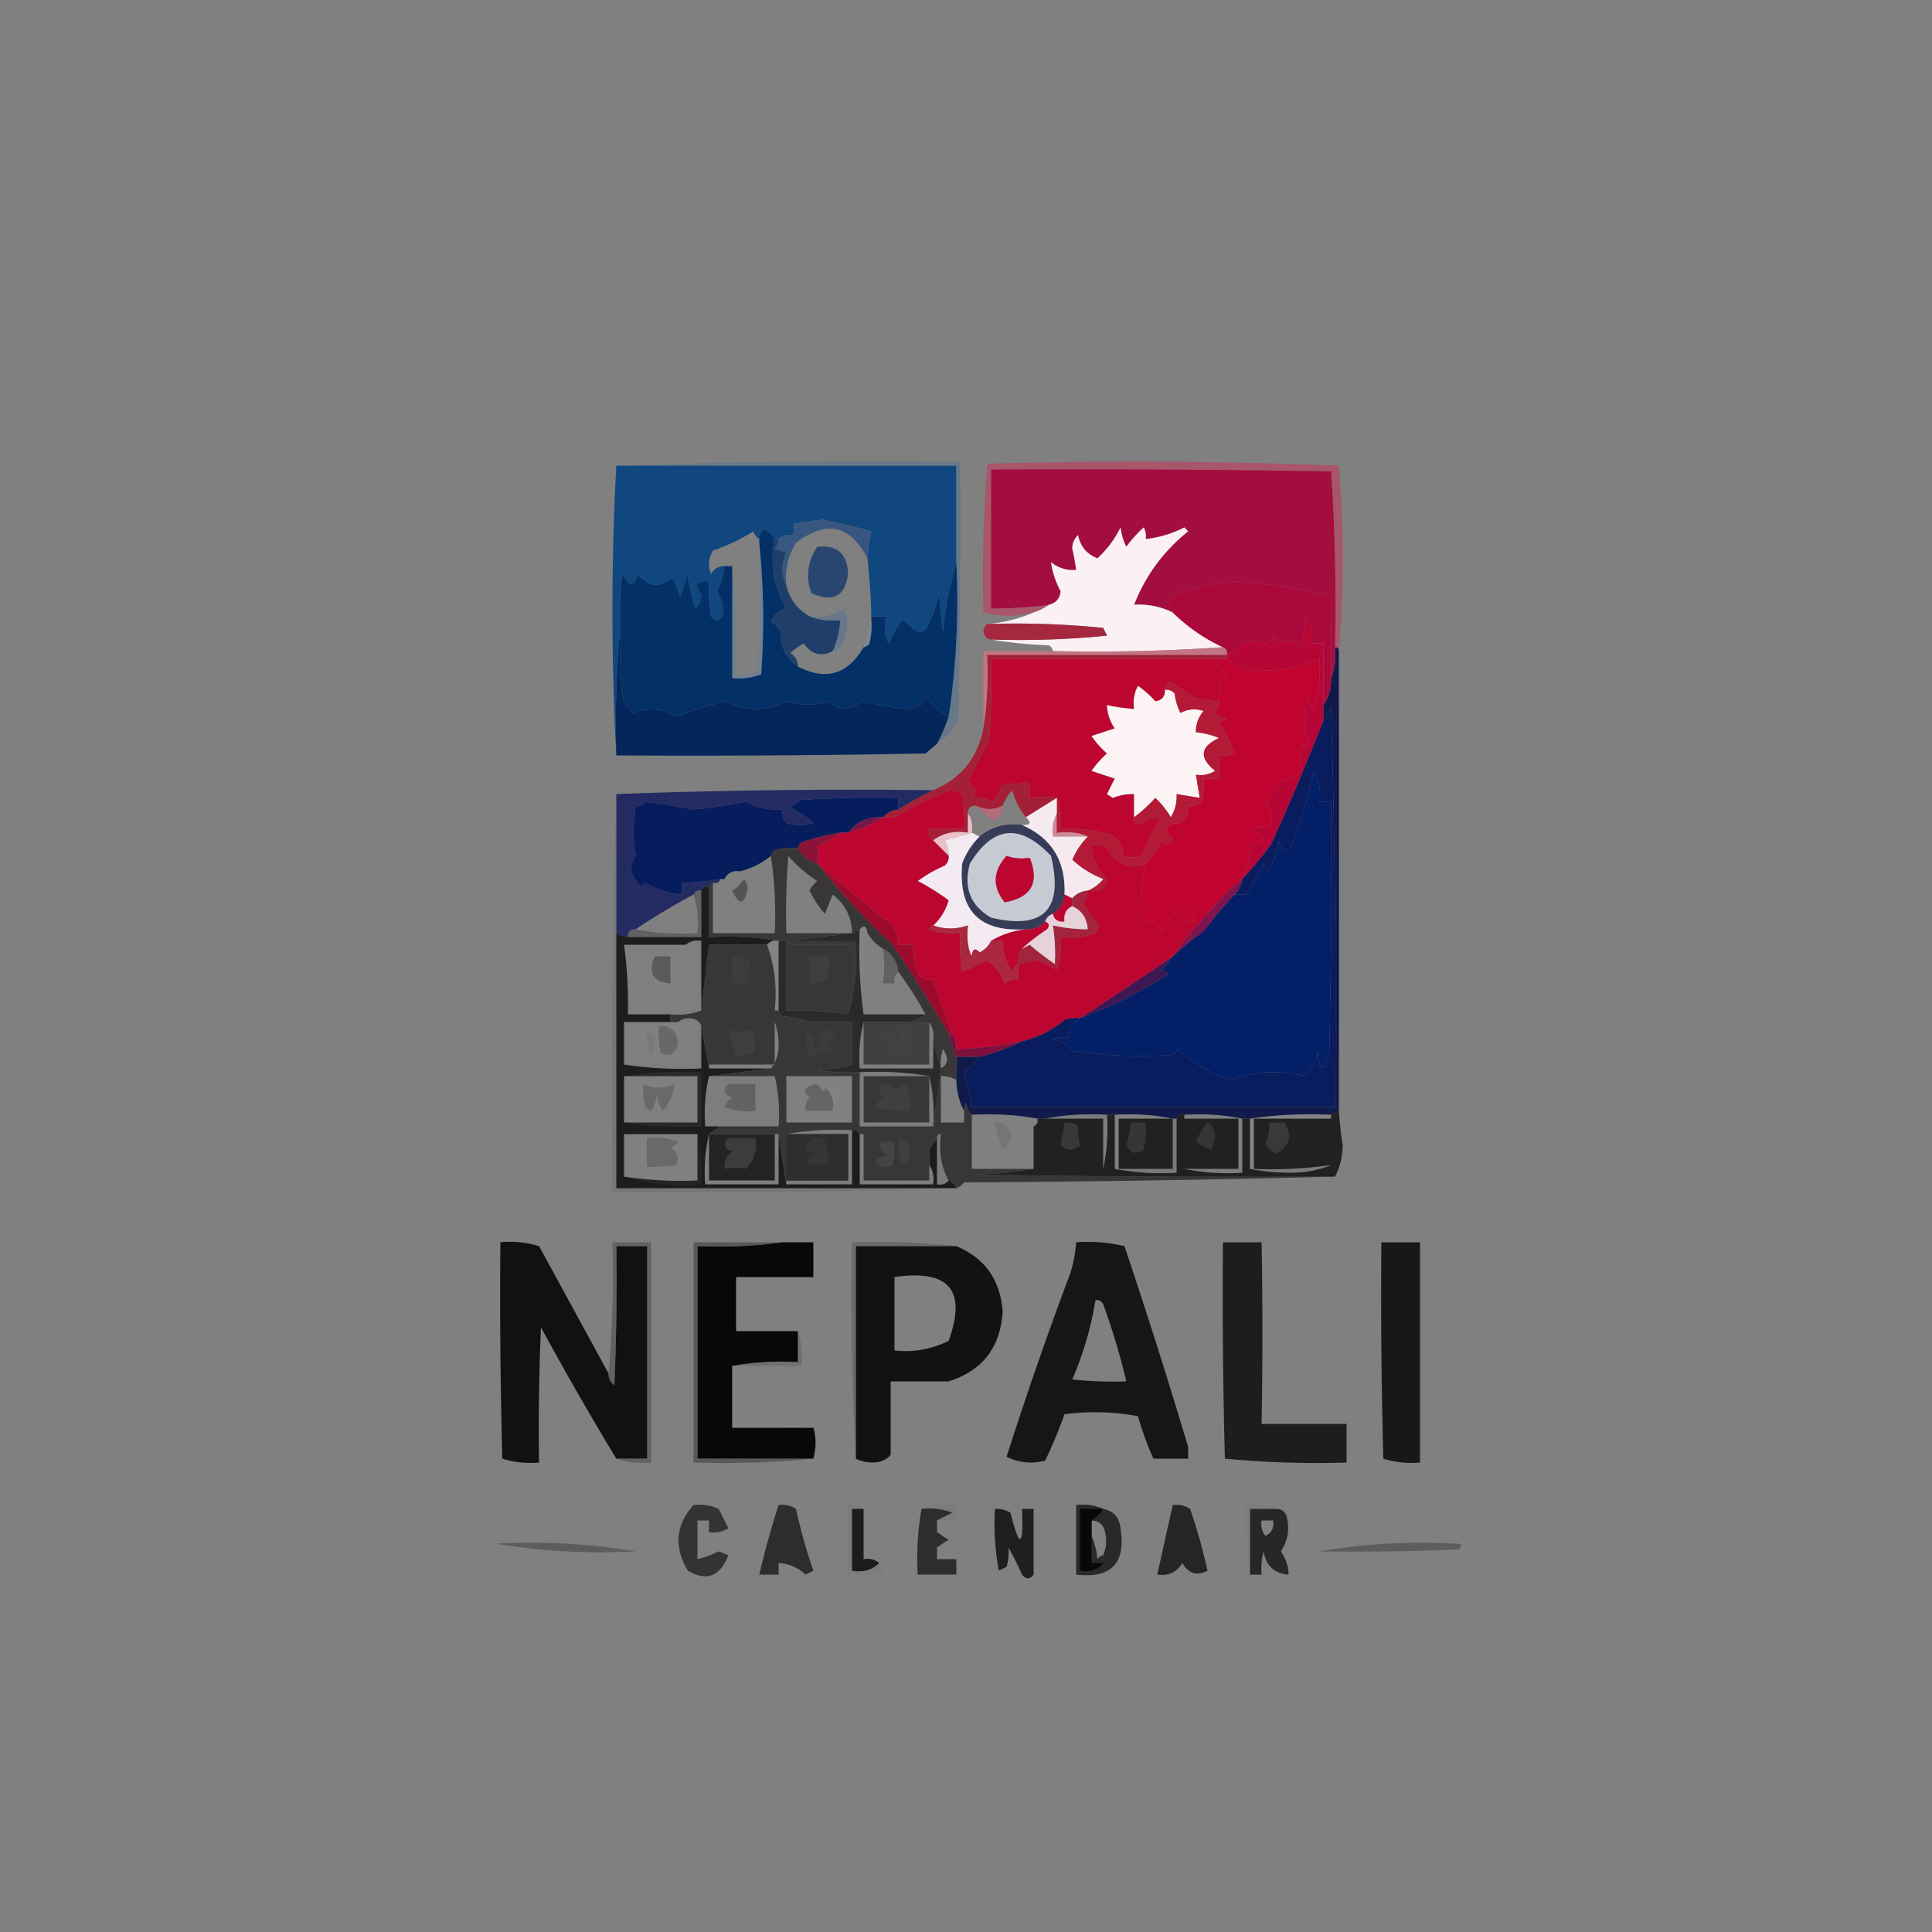<svg xmlns="http://www.w3.org/2000/svg" width="500" height="500" style="shape-rendering:geometricPrecision;text-rendering:geometricPrecision;image-rendering:optimizeQuality;fill-rule:evenodd;clip-rule:evenodd"><rect width="100%" height="100%" fill="#808080" stroke="none"/><path fill="#fefffe" d="M490.5 2.5q2 1 0 0M481.5 6.5q2 1 0 0M170.5 8.5q2 1 0 0M210.5 9.5q2 1 0 0M81.5 15.5q2 1 0 0M434.5 18.5q2 1 0 0M56.5 36.5q2 1 0 0M246.5 45.5q2 1 0 0M377.5 45.5q2 1 0 0M94.5 49.5q2 1 0 0M90.5 50.5q2 1 0 0M365.5 52.5q2 1 0 0M223.5 58.5q2 1 0 0M54.5 60.5q2 1 0 0M233.5 62.5q2 1 0 0M73.5 67.5q2 1 0 0M358.5 75.5q2 1 0 0M410.5 77.5q2 1 0 0M84.5 81.5q2 1 0 0M149.5 81.5q2 1 0 0M74.5 87.5q2 1 0 0M349.5 91.5q2 1 0 0" style="opacity:.004"/><path fill="#ac5369" d="M346.5 168.5q0-1-1-1a524 524 0 0 0-1-45.5q-43.997-.75-88-.5v36a114 114 0 0 0 15-1q-1.757 1.267-4 2-6.462 1.725-13 0a376 376 0 0 1 1-38.5q45.508-1.25 91 .5 1.987 24.192 0 48" style="opacity:.936"/><path fill="#fefffe" d="M109.5 121.5q2 1 0 0" style="opacity:.004"/><path fill="#a30e40" d="M345.5 167.5q.46 4.328-1 8v-21a116.8 116.8 0 0 0-24.5-4q-10.192.589-17 4l-1.5 1q1.668 1.147 2 3-4.702-2.285-10-2 4.422-11.322 14-19l-1-1a28.3 28.3 0 0 1-10 3 4.93 4.93 0 0 0-.5-3 32 32 0 0 0-4.5 5 14.7 14.7 0 0 1-1.5-5q-2.313 4.679-6 8-4.125-1.627-5-6-1.486 1.394-1.5 3.5a48 48 0 0 1 1 5.5q-3.654.274-6.5-2 .552 3.883 2.5 7.5-.322 2.861-3 3.5-7.46.996-15 1v-36q44.003-.25 88 .5a524 524 0 0 1 1 45.5" style="opacity:1"/><path fill="#0f477e" d="M159.5 120.5h88v25a104.3 104.3 0 0 0-3.5 18l-1-10q-1.01 5.133-3.5 9.5-1.5 1-3 0a10.8 10.8 0 0 0-3-2.5 26.9 26.9 0 0 0-3.5 6q-1.669-3.138-.5-7h-4a171 171 0 0 0-1-15 51.6 51.6 0 0 1 1-7 187 187 0 0 0-12.5-3 86 86 0 0 0-7.5 1v3q-2.398-.401-4 1h-1q-3.357-4.87-4 0-1.083-.627-1.5-2a50.6 50.6 0 0 1-10.5 5q-1.712 2.881-.5 6 1.224-1.984 3.5-2a17 17 0 0 1-2 6.5q1.937 3.075 1.5 6.5-1.5 2-3 0a41 41 0 0 1-.5-9q-4.892-.6-2 3.5-.013 2.106-1.5 3.5a43 43 0 0 1-2-9l-2 6a23 23 0 0 0-2-5q-4.92 4.105-9-1-1.056 5.169-4 0a98.4 98.4 0 0 0-.5 14q-1.492 16.231-1 33a704 704 0 0 1 0-75" style="opacity:1"/><path fill="#375780" d="M224.5 144.5q-6.777-13.003-18.5-4-3.117 5.055-2.5 11-1.976-4.095 0-8.5l-3-1q1.129-1.006 1-2.5 1.602-1.401 4-1v-3a86 86 0 0 1 7.5-1q6.317 1.288 12.5 3a51.6 51.6 0 0 0-1 7" style="opacity:1"/><path fill="#fbf0f3" d="M303.5 158.5a46.2 46.2 0 0 0 13 9 485 485 0 0 1-44 1q-.166-.925-1-1.5-7.776-.261-15-1.5a226 226 0 0 0 30-1l-1-2a226 226 0 0 0-30-1q6.402-.553 12-3 2.243-.733 4-2 2.678-.639 3-3.5-1.948-3.617-2.5-7.5 2.846 2.274 6.5 2a48 48 0 0 0-1-5.5q.014-2.106 1.5-3.5.875 4.373 5 6 3.687-3.321 6-8a14.7 14.7 0 0 0 1.5 5 32 32 0 0 1 4.5-5q.724 1.422.5 3a28.3 28.3 0 0 0 10-3l1 1q-9.578 7.678-14 19 5.298-.285 10 2" style="opacity:1"/><path fill="#fefffe" d="M121.5 141.5q2 1 0 0" style="opacity:.004"/><path fill="#294671" d="M211.5 141.5q7.676-.829 8 7-1.167 8.816-9.5 5-2.308-6.254 1.5-12" style="opacity:1"/><path fill="#ab093b" d="M344.5 175.5q.135 3.978-2 7v-16h-3q.528-3.86-1.5-7a34.3 34.3 0 0 1-1.5 8q-2.433-2.908-5.5-1l-1-2q-.779 1.523-2.5 2-3.432-1.173-6 0-1.713 1.989-4 3 .258-1.487-1-2a46.2 46.2 0 0 1-13-9q-.332-1.853-2-3l1.5-1q6.808-3.411 17-4a116.8 116.8 0 0 1 24.5 4z" style="opacity:1"/><path fill="#fefffe" d="M359.5 156.5q2 1 0 0" style="opacity:.004"/><path fill="#1f3f6a" d="M200.5 139.5h1q.129 1.494-1 2.5l3 1q-1.976 4.405 0 8.5 1.28 5.28 6 8 3.672 1.46 8 1a23.1 23.1 0 0 1-2 8q-4.395 2.361-7.5-2a20.5 20.5 0 0 0-3.5 2.5q1.984 1.224 2 3.5-4.593-3.184-4.5-9-1.04-1.977-2.5-2.5 1.098-2.648 4-3.5-4.945-8.622-3-18" style="opacity:1"/><path fill="#698099" d="M196.5 140.5q1.739 16.738.5 34-3.572 1.402-7.5 1v-29q1.49 13.728 1 28 2.951.359 5.5-1 .75-16.493.5-33" style="opacity:.543"/><path fill="#567191" d="M159.5 120.5a1982 1982 0 0 1 89-1q.25 33.504-.5 67-2.073 3.815-5.5 6a50 50 0 0 0 3-7q2.972-19.437 2-40v-25z" style="opacity:.532"/><path fill="#a5283f" d="M255.5 161.5a226 226 0 0 1 30 1l1 2a226 226 0 0 1-30 1q-1.63-.18-2-2 .064-1.374 1-2" style="opacity:1"/><path fill="#c47584" d="M316.5 167.5q1.258.513 1 2h-62q.485 9.783-1 19v-20h18q22.265.494 44-1" style="opacity:1"/><path fill="#b70635" d="M342.5 182.5v4a620 620 0 0 1-13.5 32 101 101 0 0 1-7.5 9q2.143-4.212 2-9 5.452-.234 1-3.5 2.031-1.94 4-.5 1.817-3.511-1-6.5l3.5-5.5 5-2 1-8q1.334 2.083 1.5-.5-1.85-5.75 0-11.5 1.647 5.791 2.5 0 .747-4.975.5-10-6.588 3.027-14 3-5.868.76-10-3v-1q2.287-1.011 4-3 2.568-1.173 6 0 1.721-.477 2.5-2l1 2q3.067-1.908 5.5 1a34.3 34.3 0 0 0 1.5-8q2.028 3.14 1.5 7h3z" style="opacity:1"/><path fill="#bd062f" d="M314.5 170.5q.885 2.396 3 4-2.51 3.034-2 7a29.5 29.5 0 0 1-6.5-1 242 242 0 0 1-6-4q-1.545.504-1.5 2 .123 2.628-2.5 3a26 26 0 0 0-4.5-4 9.86 9.86 0 0 0-1 6 51.6 51.6 0 0 1-7-1q.13 3.265 2 6l-6 2a25.5 25.5 0 0 0 4 4.5 25.5 25.5 0 0 0-4 4.5l6 2-2 4 1.5 1a13 13 0 0 1 5.5-1v6q-.197 1.314 1 2 2.734-1.87 6-2-2.937 4.614-5 10-2.254.828-5 0 .16-3.604-3-5.5a41 41 0 0 0-13-1.5q.46-4.328-1-8-3.132-.548-7 0a8.4 8.4 0 0 0-.5-4 44 44 0 0 1-6.5.5 20.5 20.5 0 0 1-2.5 4.5 20.4 20.4 0 0 0-5.5-1.5 3.65 3.65 0 0 0 1-1.5 9.3 9.3 0 0 1-2-2.5q2.784-5.27 5.5-10.5.75-10.488.5-21z" style="opacity:1"/><path fill="#033167" d="M200.5 139.5q-1.945 9.378 3 18-2.902.852-4 3.5 1.46.523 2.5 2.5-.093 5.816 4.5 9 10.847 5.59 17-5 .925-.166 1.5-1 .743-2.96.5-6v-1h4q-1.169 3.862.5 7a26.9 26.9 0 0 1 3.5-6 10.8 10.8 0 0 1 3 2.5q1.5 1 3 0 2.49-4.367 3.5-9.5l1 10a104.3 104.3 0 0 1 3.5-18q.972 20.563-2 40-3.36-1.602-5.5-5-1.617 2.835-5 3a98 98 0 0 1-12-2q-4.173 3.756-8.5 0-5.48 1.76-11 0-7.838 3.916-15.5 0a84.4 84.4 0 0 0-13 4q-5.268-3.222-11-1-2.61-1.823-3-5a145 145 0 0 1-.5-17 98.4 98.4 0 0 1 .5-14q2.944 5.169 4 0 4.08 5.105 9 1a23 23 0 0 1 2 5l2-6a43 43 0 0 0 2 9q1.487-1.394 1.5-3.5-2.892-4.1 2-3.5a41 41 0 0 0 .5 9q1.5 2 3 0 .437-3.425-1.5-6.5a17 17 0 0 0 2-6.5h2v29q3.928.402 7.5-1 1.239-17.262-.5-34v-1q.643-4.87 4 0" style="opacity:1"/><path fill="#8192a9" d="M225.5 160.5a18.5 18.5 0 0 1-.5 6q-.575.834-1.5 1 .64-3.765 2-7" style="opacity:.353"/><path fill="#61768d" d="M215.5 168.5a23.1 23.1 0 0 0 2-8q-4.328.46-8-1 4.96.655 9-2 1.529 3.676 0 7.5-.322 2.861-3 3.5" style="opacity:.773"/><path fill="#c1042f" d="M314.5 170.5h3q4.132 3.76 10 3 7.412.027 14-3a50.5 50.5 0 0 1-.5 10q-.853 5.791-2.5 0-1.85 5.75 0 11.5-.166 2.583-1.5.5l-1 8-5 2-3.5 5.5q2.817 2.989 1 6.5-1.969-1.44-4 .5 4.452 3.266-1 3.5.143 4.788-2 9a45.4 45.4 0 0 0-8 8q-2.682-.428-5 1 2.09 1.78-.5 2-2.376-.732-3.5-3l-4 6q-.06-3.83-5-3a61.3 61.3 0 0 1 1-15 18.6 18.6 0 0 0 4-6q2.044 2.069 3-.5-3.955-3.662 2-4 2.305-1.665 2-4.5 1.983.255 3.5-1 .743-2.96.5-6h4v-6a8.4 8.4 0 0 0 4-.5q-1.31-3.848-4-8l2-1a6.8 6.8 0 0 1-3-1.5 5.58 5.58 0 0 0 1-3q-.51-3.966 2-7-2.115-1.604-3-4" style="opacity:1"/><path fill="#fefffe" d="M365.5 178.5q2 1 0 0M128.5 180.5q2 1 0 0" style="opacity:.004"/><path fill="#05265b" d="M160.5 162.5q-.249 8.514.5 17 .39 3.177 3 5 5.732-2.222 11 1a84.4 84.4 0 0 1 13-4q7.662 3.916 15.5 0 5.52 1.76 11 0 4.327 3.756 8.5 0a98 98 0 0 0 12 2q3.383-.165 5-3 2.14 3.398 5.5 5a50 50 0 0 1-3 7 81 81 0 0 1-3 2.5q-39.997.75-80 .5-.492-16.769 1-33" style="opacity:1"/><path fill="#fefffe" d="M70.5 182.5q2 1 0 0" style="opacity:.004"/><path fill="#fcf3f4" d="M301.5 178.5q1.494-.129 2.5 1a14.7 14.7 0 0 0 1.5 5q2.898-1.53 6-.5-2.042 2.376-2 5.5 3.096.28 6 1.5-7.373 3.385-1 8.5-2.318 1.428-5 1l1 6-6-1a10.1 10.1 0 0 1-1.5 6 22.8 22.8 0 0 0-4-5q-2.625 2.886-5.5 5v-6a13 13 0 0 0-5.5 1l-1.5-1 2-4-6-2a25.5 25.5 0 0 1 4-4.5 25.5 25.5 0 0 1-4-4.5l6-2q-1.87-2.735-2-6 3.459.74 7 1a9.86 9.86 0 0 1 1-6 26 26 0 0 1 4.5 4q2.623-.372 2.5-3" style="opacity:1"/><path fill="#fefffe" d="M-.5 186.5q2 1 0 0M42.5 198.5q2 1 0 0" style="opacity:.004"/><path fill="#031f67" d="M279.5 263.5a113.4 113.4 0 0 0 23-11.5l-2-1a14.7 14.7 0 0 0 3-3.5 76 76 0 0 1 8-6.5 114 114 0 0 1 8-9.5h3a73 73 0 0 0 4.5-8 4.46 4.46 0 0 0 1.5 2 36.2 36.2 0 0 0 2.5-8q.663 3.268 3 2 3.735-9.584 6-20 2.063 3.655 1.5 8h3q.25 32.504-.5 65-2.135 7.681-3 0-.617 3.745-3.5 6-9.749-2.465-19 1-7.668-2.41-13.5-8l-1.5 1.5q-13.041.872-26-1-1.823-2.61-5-3a8.4 8.4 0 0 1 4-.5q.332-3.245 3-5" style="opacity:1"/><path fill="#fefffe" d="M475.5 202.5q2 1 0 0" style="opacity:.004"/><path fill="#a42037" d="M317.5 169.5v1h-61q.25 10.512-.5 21a1685 1685 0 0 1-5.5 10.5 9.3 9.3 0 0 0 2 2.5 3.65 3.65 0 0 1-1 1.5q2.9.377 5.5 1.5a20.5 20.5 0 0 0 2.5-4.5 44 44 0 0 0 6.5-.5 8.4 8.4 0 0 1 .5 4q3.868-.548 7 0l-8 5q-2.495-2.99-3.5-7a12.6 12.6 0 0 0-2.5 4q-3.438 1.779-7 0-2 0-2 2v5q-5.268-.832-9 2-1.356-1.063-1-3h9a41 41 0 0 0-.5-9 6.3 6.3 0 0 0-3-1 87.4 87.4 0 0 0-13.5 6.5 8.4 8.4 0 0 1-4 .5q1.52-1.76 4-2a90 90 0 0 1 9-5q10.74-4.445 13-16 1.485-9.217 1-19z" style="opacity:1"/><path fill="#fefffe" d="M493.5 204.5q2 1 0 0" style="opacity:.004"/><path fill="#242b62" d="M241.5 204.5a90 90 0 0 0-9 5v-3q-12.51-.25-25 .5a7.3 7.3 0 0 0-3 2 26.3 26.3 0 0 1 6 4 12.5 12.5 0 0 1-7 0q-1.255-1.517-1-3.5-5.074.364-9.5-2a119 119 0 0 1-13.5 2 225 225 0 0 0-12.5-2 9.5 9.5 0 0 1-2.5 1.5q-1.208 6.015 0 12.5-2.863 4.062 1.5 8l1-1a22.14 22.14 0 0 0 9.5 3v-3a77 77 0 0 0 10-1q-.513 1.257-2 1-1 0-1 1-1.487-.257-2 1-1.487-.257-2 1a169 169 0 0 0-15 9q-2 0-2 2a5.73 5.73 0 0 1-3-1v-36a1682 1682 0 0 1 82-1" style="opacity:1"/><path fill="#051d5d" d="M232.5 209.5q-2.48.24-4 2-5.79-.261-9 4h-2a56.4 56.4 0 0 0-10 2.5q-.834.575-1 1.5a18.5 18.5 0 0 0-6 .5q-.834.575-1 1.5-3.433 2.831-8 4-2.82-.406-4 2h-1q-4.96.826-10 1v3a22.14 22.14 0 0 1-9.5-3l-1 1q-4.363-3.938-1.5-8-1.208-6.485 0-12.5a9.5 9.5 0 0 0 2.5-1.5q5.957.773 12.5 2a119 119 0 0 0 13.5-2q4.426 2.364 9.5 2-.255 1.983 1 3.5 3.5 1 7 0a26.3 26.3 0 0 0-6-4 7.3 7.3 0 0 1 3-2q12.49-.75 25-.5z" style="opacity:1"/><path fill="#ba6a76" d="M252.5 208.5q3.562 1.779 7 0-.192 2.385-2 4-2.879-1.668-5-4" style="opacity:.855"/><path fill="#fefffe" d="M471.5 210.5q2 1 0 0M28.5 211.5q2 1 0 0" style="opacity:.004"/><path fill="#771647" d="M228.5 211.5q-4.02 2.66-9 4 3.21-4.261 9-4" style="opacity:1"/><path fill="#d08998" d="M273.5 210.5v5q5.208-.51 8 1h-9q-.442-3.353 1-6" style="opacity:1"/><path fill="#b31a36" d="M315.5 181.5a5.58 5.58 0 0 1-1 3 6.8 6.8 0 0 0 3 1.5l-2 1q2.69 4.152 4 8a8.4 8.4 0 0 1-4 .5v6h-4a18.5 18.5 0 0 1-.5 6q-1.517 1.255-3.5 1 .305 2.835-2 4.5-5.955.338-2 4-.956 2.569-3 .5a18.6 18.6 0 0 1-4 6q-6.463 2.285-10-4a6.85 6.85 0 0 0-4-1q.278 5.358 4 9-.859 3.877-5 3 2.313-.962 4-3-4.545-1.765-8-5 1.45-3.435 4-6-2.792-1.51-8-1v-9q1.46 3.672 1 8a41 41 0 0 1 13 1.5q3.16 1.896 3 5.5 2.746.828 5 0 2.063-5.386 5-10-3.266.13-6 2-1.197-.686-1-2 2.875-2.114 5.5-5a22.8 22.8 0 0 1 4 5 10.1 10.1 0 0 0 1.5-6l6 1-1-6q2.682.428 5-1-6.373-5.115 1-8.5a20.1 20.1 0 0 0-6-1.5q-.042-3.124 2-5.5-3.102-1.03-6 .5a14.7 14.7 0 0 1-1.5-5q-1.006-1.129-2.5-1-.045-1.496 1.5-2a242 242 0 0 0 6 4q3.206.865 6.5 1" style="opacity:1"/><path fill="#ebc1c9" d="M250.5 210.5q1.426 2.128 1 5a247 247 0 0 1-7 2 6.85 6.85 0 0 1 1 4l-4-4q3.732-2.832 9-2z" style="opacity:1"/><path fill="#8c1338" d="M217.5 215.5q-2.66 2.088-6 3.5.699 1.949 0 4.5-3.442-.954-5-4 .166-.925 1-1.5a56.4 56.4 0 0 1 10-2.5" style="opacity:1"/><path fill="#363c57" d="M264.5 213.5q11.555 5.079 11 18-.375 3.261-3 5-1.5.5-2 2-1.92 2.147-5 2-18.069 1.18-16.5-17 1.518-4.053 4.5-7 4.69-3.832 11-3m-4 8q2.835 1.02 6 .5 3.82 9.69-6.5 11.5-4.831-6.032.5-12" style="opacity:1"/><path fill="#f0f3f7" d="M256.5 237.5q-8.065-4.664-5.5-14 8.988-14.74 21-2 4.962 20.786-15.5 16m4-16q-5.331 5.969-.5 12 10.32-1.81 6.5-11.5-3.165.52-6-.5" style="opacity:.776"/><path fill="#9ea4b0" d="M191.5 225.5q-1.52 1.76-4 2 1.18-2.406 4-2" style="opacity:.035"/><path fill="#f6e9f0" d="M273.5 206.5v4q-1.442 2.647-1 6h9q-2.55 2.565-4 6 3.455 3.235 8 5-1.687 2.038-4 3-2.48.24-4 2l-2-1q.555-12.921-11-18 3.297.137 1-2z" style="opacity:.999"/><path fill="#414243" d="M192.5 227.5q.958.895 1 2.5-1.334 6.424-4 .5 1.905-1.182 3-3" style="opacity:.694"/><path fill="#f4eaf1" d="m251.5 215.5 2 1q-2.982 2.947-4.5 7-1.569 18.18 16.5 17-4.946.585-9 3a6.55 6.55 0 0 1-3 3q-1.684-1.886-2 1-1.51-2.792-1-8-4.734 1.577-9 0 2.875-2.643 4-6.5a62 62 0 0 0-8-5 36.2 36.2 0 0 1 7-4q1.129-1.006 1-2.5a6.85 6.85 0 0 0-1-4 247 247 0 0 0 7-2" style="opacity:1"/><path fill="#45464a" d="M179.5 231.5q.513-1.257 2-1v12h-19q0-2 2-2 7.71 1.482 16 1 .469-5.313-1-10" style="opacity:.524"/><path fill="#8c8b8c" d="M224.5 241.5q-1.487 10.22-1 21-1.488-10.722-1-22 1.684-1.886 2 1" style="opacity:.175"/><path fill="#7e154c" d="M321.5 227.5q-.35 2.343-2 4a114 114 0 0 0-8 9.5 76 76 0 0 0-8 6.5 88 88 0 0 1 10-12 45.4 45.4 0 0 1 8-8" style="opacity:1"/><path fill="#fefffe" d="M99.5 244.5q2 1 0 0" style="opacity:.004"/><path fill="#9d0b2c" d="M211.5 223.5a429 429 0 0 0 19 15.5q2.042 2.376 2 5.5h4q-.378 4.23 1.5 8 1.517 1.255 3.5 1a298 298 0 0 0 5 14h-1a435 435 0 0 0-14.5-23 192 192 0 0 1-19.5-21" style="opacity:1"/><path fill="#5b5c61" d="M159.5 205.5v102h87a1937 1937 0 0 1-88 1q-.498-51.756 1-103" style="opacity:.273"/><path fill="#3e1853" d="M303.5 247.5a14.7 14.7 0 0 1-3 3.5l2 1a113.4 113.4 0 0 1-23 11.5 980 980 0 0 0 24-16" style="opacity:1"/><path fill="#bc062f" d="m241.5 217.5 4 4q.129 1.494-1 2.5a36.2 36.2 0 0 0-7 4 62 62 0 0 1 8 5q-1.125 3.857-4 6.5-.814.09-1 1a16.9 16.9 0 0 0 8 1q-.247 5.025.5 10a77 77 0 0 0 6.5-3q3.177 2.214 4.5 6 1.517-1.255 3.5-1v-4a54 54 0 0 1 4.5-1q3.175.987 5.5 2.5 1.416-4.078 1-8.5a21.1 21.1 0 0 0 9-1l1-2a31.6 31.6 0 0 1-4-5.5 14 14 0 0 0 1-3.5q4.141.877 5-3-3.722-3.642-4-9a6.85 6.85 0 0 1 4 1q3.537 6.285 10 4a61.3 61.3 0 0 0-1 15q4.94-.83 5 3l4-6q1.124 2.268 3.5 3 2.59-.22.5-2 2.318-1.428 5-1a88 88 0 0 0-10 12 980 980 0 0 1-24 16 8.4 8.4 0 0 0-4 .5q-4.978 4.059-11 5.5a93.4 93.4 0 0 1-17 2q.1-2.188-1-4a298 298 0 0 1-5-14q-1.983.255-3.5-1-1.878-3.77-1.5-8h-4q.042-3.124-2-5.5a429 429 0 0 1-19-15.5q.699-2.551 0-4.5 3.34-1.412 6-3.5h2q4.98-1.34 9-4a8.4 8.4 0 0 0 4-.5 87.4 87.4 0 0 1 13.5-6.5 6.3 6.3 0 0 1 3 1q.747 4.473.5 9h-9q-.356 1.937 1 3m12 29-2 1q.316-2.886 2-1m17-8q1.538.595.5 2-3.609 2.38-6.5 5-1.1 1.812-1 4-1.083.626-1.5 2-2.56-3.613-2.5-8h-3q4.054-2.415 9-3 3.08.147 5-2m5-7 2 1v2q-2.406 1.18-2 4-2.518.322-3-2 2.625-1.739 3-5m-15-10q-5.331 5.969-.5 12 10.32-1.81 6.5-11.5-3.165.52-6-.5" style="opacity:1"/><path fill="#aa273d" d="M241.5 239.5q4.266 1.577 9 0-.51 5.208 1 8l2-1a6.55 6.55 0 0 0 3-3h3q-.06 4.387 2.5 8 .417-1.374 1.5-2v4q-1.983-.255-3.5 1-1.323-3.786-4.5-6a77 77 0 0 1-6.5 3 50.5 50.5 0 0 1-.5-10 16.9 16.9 0 0 1-8-1q.186-.91 1-1m12 7-2 1q.316-2.886 2-1" style="opacity:1"/><path fill="#a3243c" d="M281.5 230.5a14 14 0 0 1-1 3.5 31.6 31.6 0 0 0 4 5.5l-1 2a21.1 21.1 0 0 1-9 1q.416 4.422-1 8.5-2.325-1.513-5.5-2.5a54 54 0 0 0-4.5 1q-.1-2.188 1-4 .975-.456 2-1a74 74 0 0 0 6.5 5 49.6 49.6 0 0 0-.5-10 41.7 41.7 0 0 0 9 1q-.276-4.255-4-6v-2q1.52-1.76 4-2" style="opacity:1"/><path fill="#f7dfe7" d="M277.5 234.5q3.724 1.745 4 6a41.7 41.7 0 0 1-9-1q.758 5.011.5 10a74 74 0 0 1-6.5-5q-1.025.544-2 1 2.891-2.62 6.5-5 1.038-1.405-.5-2 .5-1.5 2-2 .482 2.322 3 2-.406-2.82 2-4" style="opacity:.865"/><path fill="#9b9b9b" d="M198.5 244.5q1.063-1.356 3-1v18h-1q.925-9.147-2-17" style="opacity:.105"/><path fill="#5a5a5a" d="M177.5 244.5q1.602-1.401 4-1v18q-3.672 1.46-8 1h-5q5.697-1.475 12-1v-17z" style="opacity:.031"/><path fill="#121112" d="M222.5 240.5q-.488 11.278 1 22h16q-.985 1.224-4 2h-12q-1.475 5.697-1 12h19v-7l2 7a646 646 0 0 1-2 15q.477-6.798-1-13-8.715-1.485-18-1a61 61 0 0 1-11-.5q4.793-.271 9-1.5v-11h-11q-3.196-1.221-7-1.5-.834-.574-1-1.5v-18h2l17-2zm-19 4h17a86.8 86.8 0 0 1-1 18 97 97 0 0 0-16-1z" style="opacity:.77"/><path fill="#454545" d="M203.5 244.5v-1h18q.934 10.132-2 19a86.8 86.8 0 0 0 1-18z" style="opacity:.572"/><path fill="#081c5e" d="M253.5 273.5q5.842-1.443 11-4 6.022-1.441 11-5.5a8.4 8.4 0 0 1 4-.5q-2.668 1.755-3 5a8.4 8.4 0 0 0-4 .5q3.177.39 5 3a123.6 123.6 0 0 0 26 1l1.5-1.5q5.832 5.59 13.5 8 9.251-3.465 19-1 2.883-2.255 3.5-6 .865 7.681 3 0 .75-32.496.5-65h-3q.563-4.345-1.5-8-2.265 10.416-6 20-2.337 1.268-3-2a36.2 36.2 0 0 1-2.5 8 4.46 4.46 0 0 1-1.5-2 73 73 0 0 1-4.5 8h-3q1.65-1.657 2-4 3.954-4.215 7.5-9a620 620 0 0 0 13.5-32 44 44 0 0 0 2-3q1.5 51.49 1 103h-94a54.3 54.3 0 0 0-2-9q2.368-1.75 4-4" style="opacity:1"/><path fill="#7d113e" d="M245.5 267.5h1q1.1 1.812 1 4a93.4 93.4 0 0 0 17-2q-5.158 2.557-11 4h-6a31.7 31.7 0 0 1-2-6" style="opacity:1"/><path fill="#7b7b7b" d="M175.5 264.5q1.161-.97 3-1 2.295.21 3 2v11q-10.281.486-20-1h19v-11z" style="opacity:.17"/><path fill="#fefffe" d="M366.5 280.5q2 1 0 0" style="opacity:.004"/><path fill="#101a4b" d="M345.5 167.5q1 0 1 1 .073 59.399 0 119l-2 1q-10.78-.487-21 1h-2q-7.207-1.481-15-1-1.488-.258-2 1h-1q-7.207-1.481-15-1h-2q-8.29-.482-16 1h-2q-8.213-1.483-17-1-1.152-1.144-1.5-3a2.43 2.43 0 0 0-.5 2q-1.902-3.608-2-8v-6h6q-1.632 2.25-4 4a54.3 54.3 0 0 1 2 9h94q.5-51.51-1-103a44 44 0 0 1-2 3v-4q2.135-3.022 2-7 1.46-3.672 1-8" style="opacity:1"/><path fill="#9499ae" d="M251.5 289.5v-1q8.787-.483 17 1 .258 1.488-1 2-7.344-2.92-16-2" style="opacity:.051"/><path fill="#767676" d="M183.5 278.5v12h17v-12q1.477 6.202 1 13h-19q-.477-6.798 1-13m0 0h17v12h-17z" style="opacity:.232"/><path fill="#444445" d="M188.5 280.5h7v7a16.9 16.9 0 0 1-8-1 7.25 7.25 0 0 1 2-2.5q-3.34-1.056-1-3.5" style="opacity:.447"/><path fill="#121212" d="M183.5 229.5v13q9.285-.485 18 1-1.937-.356-3 1h-15l-2 17v-18q-2.398-.401-4 1h-16a114 114 0 0 1 1 18h11v2h-12v11q9.719 1.486 20 1v-11l2 11h16l-16 2q-1.477 6.202-1 13h4l-3 2q-1.477 6.202-1 13h19v-13l2 13h17v-14q1.487-.258 2 1v13h19q.426-2.872-1-5v-4l2-3v12q1.937.356 3-1 1.5.5 2 2h-88v-66q1.337.915 3 1h19v-12q.513-1.257 2-1m-22 49h19v12h-19zm19 15v12a96.3 96.3 0 0 1-19-1v-11zm23 0h16v12h-16zm-20 0h17v12h-17z" style="opacity:.896"/><path fill="#676767" d="M161.5 278.5q9.719-1.486 20-1v14q-10.281.486-20-1h19v-12z" style="opacity:.192"/><path fill="#525252" d="M166.5 280.5q4 2 8 0-.26 4.019-3 7a10.3 10.3 0 0 1-1.5-4 10.3 10.3 0 0 1-1.5 4 3.65 3.65 0 0 1-1.5-1 18.5 18.5 0 0 1-.5-6" style="opacity:.495"/><path fill="#464646" d="M170.5 265.5q4.561-.141 5 4.5-1.062 4.152-4.5 2.5a25 25 0 0 1-.5-7" style="opacity:.408"/><path fill="#666" d="M167.5 266.5q1.838.978 2 3.5l-1 3.5a13.1 13.1 0 0 1-1-7" style="opacity:.26"/><path fill="#514f50" d="M169.5 247.5h4v7q-6.857-.627-4-7" style="opacity:.78"/><path fill="#312f30" d="M206.5 219.5q1.558 3.046 5 4a192 192 0 0 0 19.5 21 435 435 0 0 1 14.5 23 31.7 31.7 0 0 0 2 6v6q-1.812-1.1-4-1v12h6v-3a2.43 2.43 0 0 1 .5-2q.348 1.856 1.5 3v14h16q-7.224 1.239-15 1.5 46.497.75 93 .5a4592 4592 0 0 1-96 1.5q-.816 1.075-2 1.5-.5-1.5-2-2 4.096-5.14 3-12h-5q-1 0-1 1l-2 3v-4h-18q-.513-1.258-2-1-8.787-.483-17 1v13l-2-13h-18l3-2h15q.477-6.798-1-13h-17l16-2q1.941-2.322 2-6-.007-3.294-1-6h-17v12l-2-11q-.705-1.79-3-2-1.839.03-3 1h-2v-2q4.328.46 8-1l2-17v17h18q.166.926 1 1.5 3.804.279 7 1.5h-6v11h17q-4.207 1.229-9 1.5 5.477.748 11 .5v14h19a646 646 0 0 0 2-15l-2-7q.426-2.872-1-5h-5q3.015-.776 4-2a94 94 0 0 0-7-11q-.517-4.047-4-6-2.5-1.5-4-4-.316-2.886-2-1l-2 1-17 2h-2q-8.715-1.485-18-1v-13q0-1 1-1v13h16q.486-10.281-1-20 .166-.925 1-1.5a18.5 18.5 0 0 1 6-.5m34 59v12h-17v-12zm-37 0h17v12h-17zm40-2a12.9 12.9 0 0 1 .5-5q2.412 3.293-.5 5m-20-12h17v11h-17zm-14 0h11v11h-17v-11zm-9 0v11h-17v-11zm3-20h17a86.8 86.8 0 0 1-1 18 97 97 0 0 0-16-1zm-20 0h15q2.925 7.853 2 17h-17zm30-8 2-5q4.889 3.778 5 10h-17q-.25-10.013.5-20a34.7 34.7 0 0 0 7.5 6.5 7.25 7.25 0 0 0-2 2.5q1.728 3.44 4 6m-10 57h16v12h-16zm20 0h17v12h-17zm20 0h5q1.096 6.86-3 12-2.884-5.293-2-12" style="opacity:.903"/><path fill="#737273" d="M222.5 277.5q9.285-.485 18 1 1.477 6.202 1 13h-19zm18 1h-17v12h17z" style="opacity:.196"/><path fill="#4d4d4e" d="M227.5 280.5q2.926-.41 4.5 2 .634-2.184 2.5-1.5 1.384 3.062 1 6.5a21.1 21.1 0 0 1-9-1 7.25 7.25 0 0 1 2-2.5q-1.255-1.517-1-3.5" style="opacity:.4"/><path fill="#2a2a2a" d="M213.5 281.5q2.712 2.127 2 6h-7q-.255-1.983 1-3.5-3.1-2.145 1.5-3.5 1.418.608 2 2 .598-.342.5-1" style="opacity:.306"/><path fill="#9b9b9b" d="M213.5 281.5q1.063-1.356 3-1 .452 3.839-1 7 .712-3.873-2-6" style="opacity:.078"/><path fill="#7b7b7d" d="M223.5 264.5v11h17v-11q1.426 2.128 1 5v7h-19q-.475-6.303 1-12m0 0h17v11h-17z" style="opacity:.145"/><path fill="#848485" d="M200.5 264.5q.993 2.706 1 6-.059 3.678-2 6h-16v-1h17z" style="opacity:.195"/><path fill="#444545" d="M228.5 266.5h3q-.603 13.797-3 0" style="opacity:.325"/><path fill="#444545" d="M233.5 265.5a7.5 7.5 0 0 1 3 2q-1.673 1.647 0 3.5-.798 3.03-4 2.5-.332-4.169 1-8" style="opacity:.506"/><path fill="#454545" d="M208.5 266.5q2.425 1.634 2.5 5 1.94-2.031.5-4 2.5-2 5 0l-2 3a4.46 4.46 0 0 0 2 1.5 39 39 0 0 0-7 1.5 13.1 13.1 0 0 1-1-7" style="opacity:.424"/><path fill="#575758" d="M188.5 266.5q3.126 1.122 6 0 1.712 2.881.5 6a35 35 0 0 1-4.5 1 34 34 0 0 1-2-7" style="opacity:.259"/><path fill="#5e5a5c" d="M228.5 245.5q3.483 1.953 4 6-1.356 1.063-1 3h-3q.681-4.66 0-9" style="opacity:.847"/><path fill="#5d5d5d" d="M209.5 247.5h5a18.5 18.5 0 0 1-.5 6q-2.034 1.32-4.5 1z" style="opacity:.216"/><path fill="#535353" d="M189.5 247.5q2.466-.32 4.5 1a240 240 0 0 1-.5 6h-4z" style="opacity:.263"/><path fill="#b5b5b5" d="m215.5 231.5-2 5a9.86 9.86 0 0 1 1-6q.91.186 1 1" style="opacity:.012"/><path fill="#fefffe" d="M53.5 292.5q2 1 0 0M455.5 292.5q2 1 0 0M477.5 292.5q2 1 0 0" style="opacity:.004"/><path fill="#4d4c4d" d="M257.5 290.5q2.788-.059 4 2.5.555 2.415-2 4.5a34 34 0 0 1-2-7" style="opacity:.212"/><path fill="#545454" d="M210.5 298.5q-3.388-.412-1-3 1.834-1.671 4-.5.896 2.833 1 5.5-3 2-6 0a31 31 0 0 0 2-2" style="opacity:.225"/><path fill="#474747" d="M232.5 294.5q2.909.77 3 4 .071 2.25-2 3a13.1 13.1 0 0 1-1-7" style="opacity:.525"/><path fill="#4d4d4d" d="M167.5 294.5q4.12-.47 8 1a4.46 4.46 0 0 1-2 1.5q2.674 1.6 1.5 4.5a62 62 0 0 1-7.5.5 47 47 0 0 1 0-7.5" style="opacity:.443"/><path fill="#565656" d="M227.5 295.5h4a18.5 18.5 0 0 1-.5 6q-2.52 1.655-4.5-1a6.8 6.8 0 0 1 3-1.5q-1.984-1.224-2-3.5" style="opacity:.431"/><path fill="#70737a" d="M270.5 289.5q7.71-1.482 16-1 .479 7.295-1 14v-13z" style="opacity:.273"/><path fill="#616161" d="M243.5 293.5q-.884 6.707 2 12-1.063 1.356-3 1v-12q0-1 1-1" style="opacity:.178"/><path fill="#181819" d="M346.5 287.5q.301 4.512 1 9-.101 4.407-2 8-46.503.25-93-.5 7.776-.261 15-1.5v-11q1.258-.512 1-2h2v13h15q1.479-6.705 1-14h2v14q7.71 1.482 16 1v-14q.512-1.258 2-1v14q7.207 1.481 15 1v-14h2v13q4.976.998 10.5 1 5.853-.018 10.5-2v-13zm-2 2v12a106.3 106.3 0 0 1-20 1v-13zm-38 0h14v13h-14zm-3 0v13h-14v-13zm-33 0h15v13h-15z" style="opacity:.915"/><path fill="#545256" d="M344.5 301.5q-4.647 1.982-10.5 2-5.524-.002-10.5-1h1q10.133.44 20-1" style="opacity:.096"/><path fill="#5e5e5f" d="M303.5 289.5h1v14q-8.29.482-16-1h15z" style="opacity:.157"/><path fill="#9f9fa9" d="M344.5 288.5v1h-20v13h-1v-13q10.22-1.487 21-1" style="opacity:.128"/><path fill="#b7bcc3" d="M288.5 288.5q7.793-.481 15 1h-14v13h-1z" style="opacity:.02"/><path fill="#7a7980" d="M306.5 289.5v-1q7.793-.481 15 1v14q-7.793.481-15-1h14v-13z" style="opacity:.046"/><path fill="#525351" d="M328.5 290.5h4q2.965 5.089-2 8-2.103-.548-3-2.5a13 13 0 0 0 1-5.5" style="opacity:.482"/><path fill="#404040" d="M312.5 290.5q1.838.978 2 3.5l-1 3.5a15.7 15.7 0 0 1-4-2 18.7 18.7 0 0 1 3-5" style="opacity:.639"/><path fill="#4b4b4c" d="M292.5 290.5h4a25 25 0 0 1-.5 7q-3.25 2.25-4.5-1.5a13 13 0 0 0 1-5.5" style="opacity:.506"/><path fill="#545555" d="M275.5 290.5q1.983-.255 3.5 1-.07 2.719.5 5-2.5 2-5 0 .454-3.043 1-6" style="opacity:.447"/><path fill="#737373" d="M180.5 293.5q1.477 6.202 1 13-10.625.939-20-2a96.3 96.3 0 0 0 19 1z" style="opacity:.09"/><path fill="#6c6c6d" d="M183.5 293.5v12h17v-12h1v13h-19q-.477-6.798 1-13m0 0h17v12h-17z" style="opacity:.075"/><path fill="#4b4b4b" d="M188.5 294.5h7q.804 4.747-2.5 8-2.439-.531-5.5 0-.305-2.835 2-4.5-3.34-1.056-1-3.5" style="opacity:.635"/><path fill="#686768" d="M203.5 293.5q8.213-1.483 17-1v14h-17v-1h16v-12z" style="opacity:.09"/><path fill="#6d6c70" d="M222.5 293.5h1v12h17v-4q1.426 2.128 1 5h-19z" style="opacity:.098"/><path fill="#fefffe" d="M38.5 314.5q2 1 0 0" style="opacity:.004"/><path fill="#111" d="M157.5 355.5q-.058 1.884 1.5 3 .75-17.993.5-36h8v55h-8a827 827 0 0 1-19.5-34 612 612 0 0 0-.5 35q-4.915.426-9.5-1-.75-27.995-.5-56 5.097-.48 10 1a14324 14324 0 0 1 18 33" style="opacity:.989"/><path fill="#060607" d="M202.5 321.5h8v9h-20v14h16v8q-8.787-.483-17 1v16h21q1.137 3.722 0 8h-30v-55q11.278.488 22-1" style="opacity:.979"/><path fill="#101010" d="M247.5 322.5q11.129 4.664 12 17-.931 13.912-14 18h-15v19q-1.521 1.897-4.5 2-2.56-.012-4.5-1v-55zm-16 8q21.175-3.102 14 16.5-6.576 3.312-14 2.5z" style="opacity:.977"/><path fill="#151515" d="M307.5 374.5v3h-9a83 83 0 0 1-4-11 60.7 60.7 0 0 0-19-.5 129 129 0 0 1-5 12q-5.3 1.355-10-1a1002 1002 0 0 1 16.5-47.5 34 34 0 0 0 1.5-8q6.4-.446 12.5 1a1574 1574 0 0 1 16.5 52m-24-38q1.314-.197 2 1a181 181 0 0 1 6 20 98.4 98.4 0 0 1-14-.5 85.8 85.8 0 0 0 6-20.5" style="opacity:.982"/><path fill="#181818" d="M316.5 321.5h10q.428 23.446 0 47h22v10a253 253 0 0 1-31.5-1q-.75-27.995-.5-56" style="opacity:.957"/><path fill="#161616" d="M357.5 321.5h10v57q-4.915.426-9.5-1-.75-27.995-.5-56" style="opacity:.973"/><path fill="#fefffe" d="M211.5 331.5q2 1 0 0M12.5 340.5q2 1 0 0M492.5 340.5q2 1 0 0M344.5 344.5q2 1 0 0" style="opacity:.004"/><path fill="#4c4c4d" d="M159.5 377.5h8v-55h-8q.25 18.007-.5 36-1.558-1.116-1.5-3 1.492-16.731 1-34h10v57q-4.82.465-9-1" style="opacity:.58"/><path fill="#454546" d="M202.5 321.5q-10.722 1.488-22 1v55h30q-15.23 1.491-31 1v-57z" style="opacity:.657"/><path fill="#404042" d="M247.5 322.5h-26v55a785 785 0 0 1-1-56q13.773-.49 27 1" style="opacity:.337"/><path fill="#535353" d="M206.5 344.5q1.465 4.18 1 9h-18q8.213-1.483 17-1z" style="opacity:.347"/><path fill="#fefffe" d="M195.5 365.5q2 1 0 0" style="opacity:.004"/><path fill="#767676" d="M245.5 357.5q-6.705 1.479-14 1 .485 9.285-1 18v-19z" style="opacity:.013"/><path fill="#919192" d="M189.5 353.5h1v15q10.281-.486 20 1h-21z" style="opacity:.2"/><path fill="#fefffe" d="M430.5 368.5q2 1 0 0M353.5 370.5q2 1 0 0" style="opacity:.004"/><path fill="#7c7c7c" d="M307.5 374.5q1.401 1.602 1 4-5.313.469-10-1h9z" style="opacity:.146"/><path fill="#fefffe" d="M310.5 385.5q2 1 0 0M133.5 386.5q2 1 0 0" style="opacity:.004"/><path fill="#6f6f70" d="M238.5 390.5q4.18-1.465 9-1v4h-5a71 71 0 0 1 4-2 16.9 16.9 0 0 0-8-1" style="opacity:.282"/><path fill="#fefffe" d="M481.5 389.5q2 1 0 0" style="opacity:.004"/><path fill="#6b6b6c" d="M223.5 390.5h-3v16q4.332.765 7-2 1.356 1.063 1 3h-9v-18q2.398-.401 4 1" style="opacity:.179"/><path fill="#111" d="M223.5 390.5v13q2.398-.401 4 1-2.668 2.765-7 2v-16z" style="opacity:.895"/><path fill="#1f1f1f" d="M238.5 390.5q4.12-.47 8 1a71 71 0 0 0-4 2v3a44 44 0 0 0 3 2 44 44 0 0 0-3 2v3h5v4h-10q-.483-8.787 1-17" style="opacity:.85"/><path fill="#151516" d="M261.5 391.5q3.603 14.116 3-1h3v17q-1.46 1.937-3 0a91 91 0 0 0-3.5-7q.144 2.821-.5 5-.975.456-2 1a65 65 0 0 1-1-16q2.188-.1 4 1" style="opacity:.9"/><path fill="#202020" d="M330.5 390.5q1.875.116 2.5 2 1.197 4.817-1.5 9 1.87 2.735 2 6-5.481-.376-6.5-6a18.5 18.5 0 0 0-.5 6h-3v-17zm-4 3h3q.417 2.77-2 4-1.393-1.783-1-4" style="opacity:.919"/><path fill="#9a9a9a" d="M264.5 390.5q.603 15.116-3 1 1.083.626 1.5 2 .348-1.856 1.5-3" style="opacity:.014"/><path fill="#7c7c7c" d="M264.5 390.5q1.602-1.401 4-1 .485 9.285-1 18v-17z" style="opacity:.177"/><path fill="#656565" d="M330.5 390.5h-7v14q-1.481-7.207-1-15 4.328-.46 8 1" style="opacity:.088"/><path fill="#272727" d="M285.5 390.5q4.032.786 4.5 5 2.127 13.621-11.5 12v-18q3.839-.452 7 1m-3 3q2.867.111 3.5 3 .735 3.067-.5 6-.926.166-1.5 1-.286-3.312-1.5-6z" style="opacity:.969"/><path fill="#050505" d="M285.5 390.5a10.2 10.2 0 0 1-3 3v11h3q-2.127 2.712-6 2v-16z" style="opacity:.902"/><path fill="#1e1e1e" d="M303.5 389.5q2.466-.32 4.5 1a143 143 0 0 1 4.5 16q-4.146 2.149-6.5-2-2.21 3.624-6.5 3z" style="opacity:.918"/><path fill="#8c8c8f" d="M242.5 396.5h4v4h-4a44 44 0 0 1 3-2 44 44 0 0 1-3-2" style="opacity:.071"/><path fill="#787878" d="M128.5 399.5q18.24-1.74 37-.5 1.6 1.738-1 2.5-17.43-2.969-36-2" style="opacity:.024"/><path fill="#9c9c9c" d="M282.5 397.5q1.214 2.688 1.5 6 .574-.834 1.5-1v2h-3z" style="opacity:.008"/><path fill="#888" d="M376.5 399.5q-18.072-.967-35 2-1.356-1.063-1-3 18.267-.492 36 1" style="opacity:.024"/><path fill="#202021" d="M201.5 389.5q2.466-.32 4.5 1a142 142 0 0 0 4.5 16l-2 1q-2.891-2.69-7-3v3h-5a221 221 0 0 1 5-18" style="opacity:.859"/><path fill="#232324" d="M128.5 399.5q18.57-.969 36 2-18.57.969-36-2" style="opacity:.373"/><path fill="#7d7d7d" d="M261.5 391.5q-1.812-1.1-4-1a65 65 0 0 0 1 16q1.025-.544 2-1-1.025 2.514-4 2v-18q3.422-.634 5 2" style="opacity:.075"/><path fill="#272727" d="M376.5 399.5q2.818-.16 1 1.5-17.993.75-36 .5 16.928-2.967 35-2" style="opacity:.381"/><path fill="#232324" d="M179.5 389.5q3.438-.384 6.5 1l2.5 5q-2.318 1.428-5 1v-3h-3v10a27.2 27.2 0 0 0 5.5-2l2.5 1q-3.165 8.226-10.5 4-5.468-9.24 1.5-17" style="opacity:.823"/><path fill="#fefffe" d="M115.5 406.5q2 1 0 0M167.5 414.5q2 1 0 0M443.5 422.5q2 1 0 0M48.5 428.5q2 1 0 0M468.5 430.5q2 1 0 0M426.5 434.5q2 1 0 0M360.5 437.5q2 1 0 0M176.5 438.5q2 1 0 0M25.5 444.5q2 1 0 0M359.5 446.5q2 1 0 0M307.5 452.5q2 1 0 0M73.5 464.5q2 1 0 0M294.5 467.5q2 1 0 0M326.5 470.5q2 1 0 0M229.5 473.5q2 1 0 0M381.5 474.5q2 1 0 0M226.5 478.5q2 1 0 0M392.5 480.5q2 1 0 0M140.5 489.5q2 1 0 0" style="opacity:.004"/></svg>